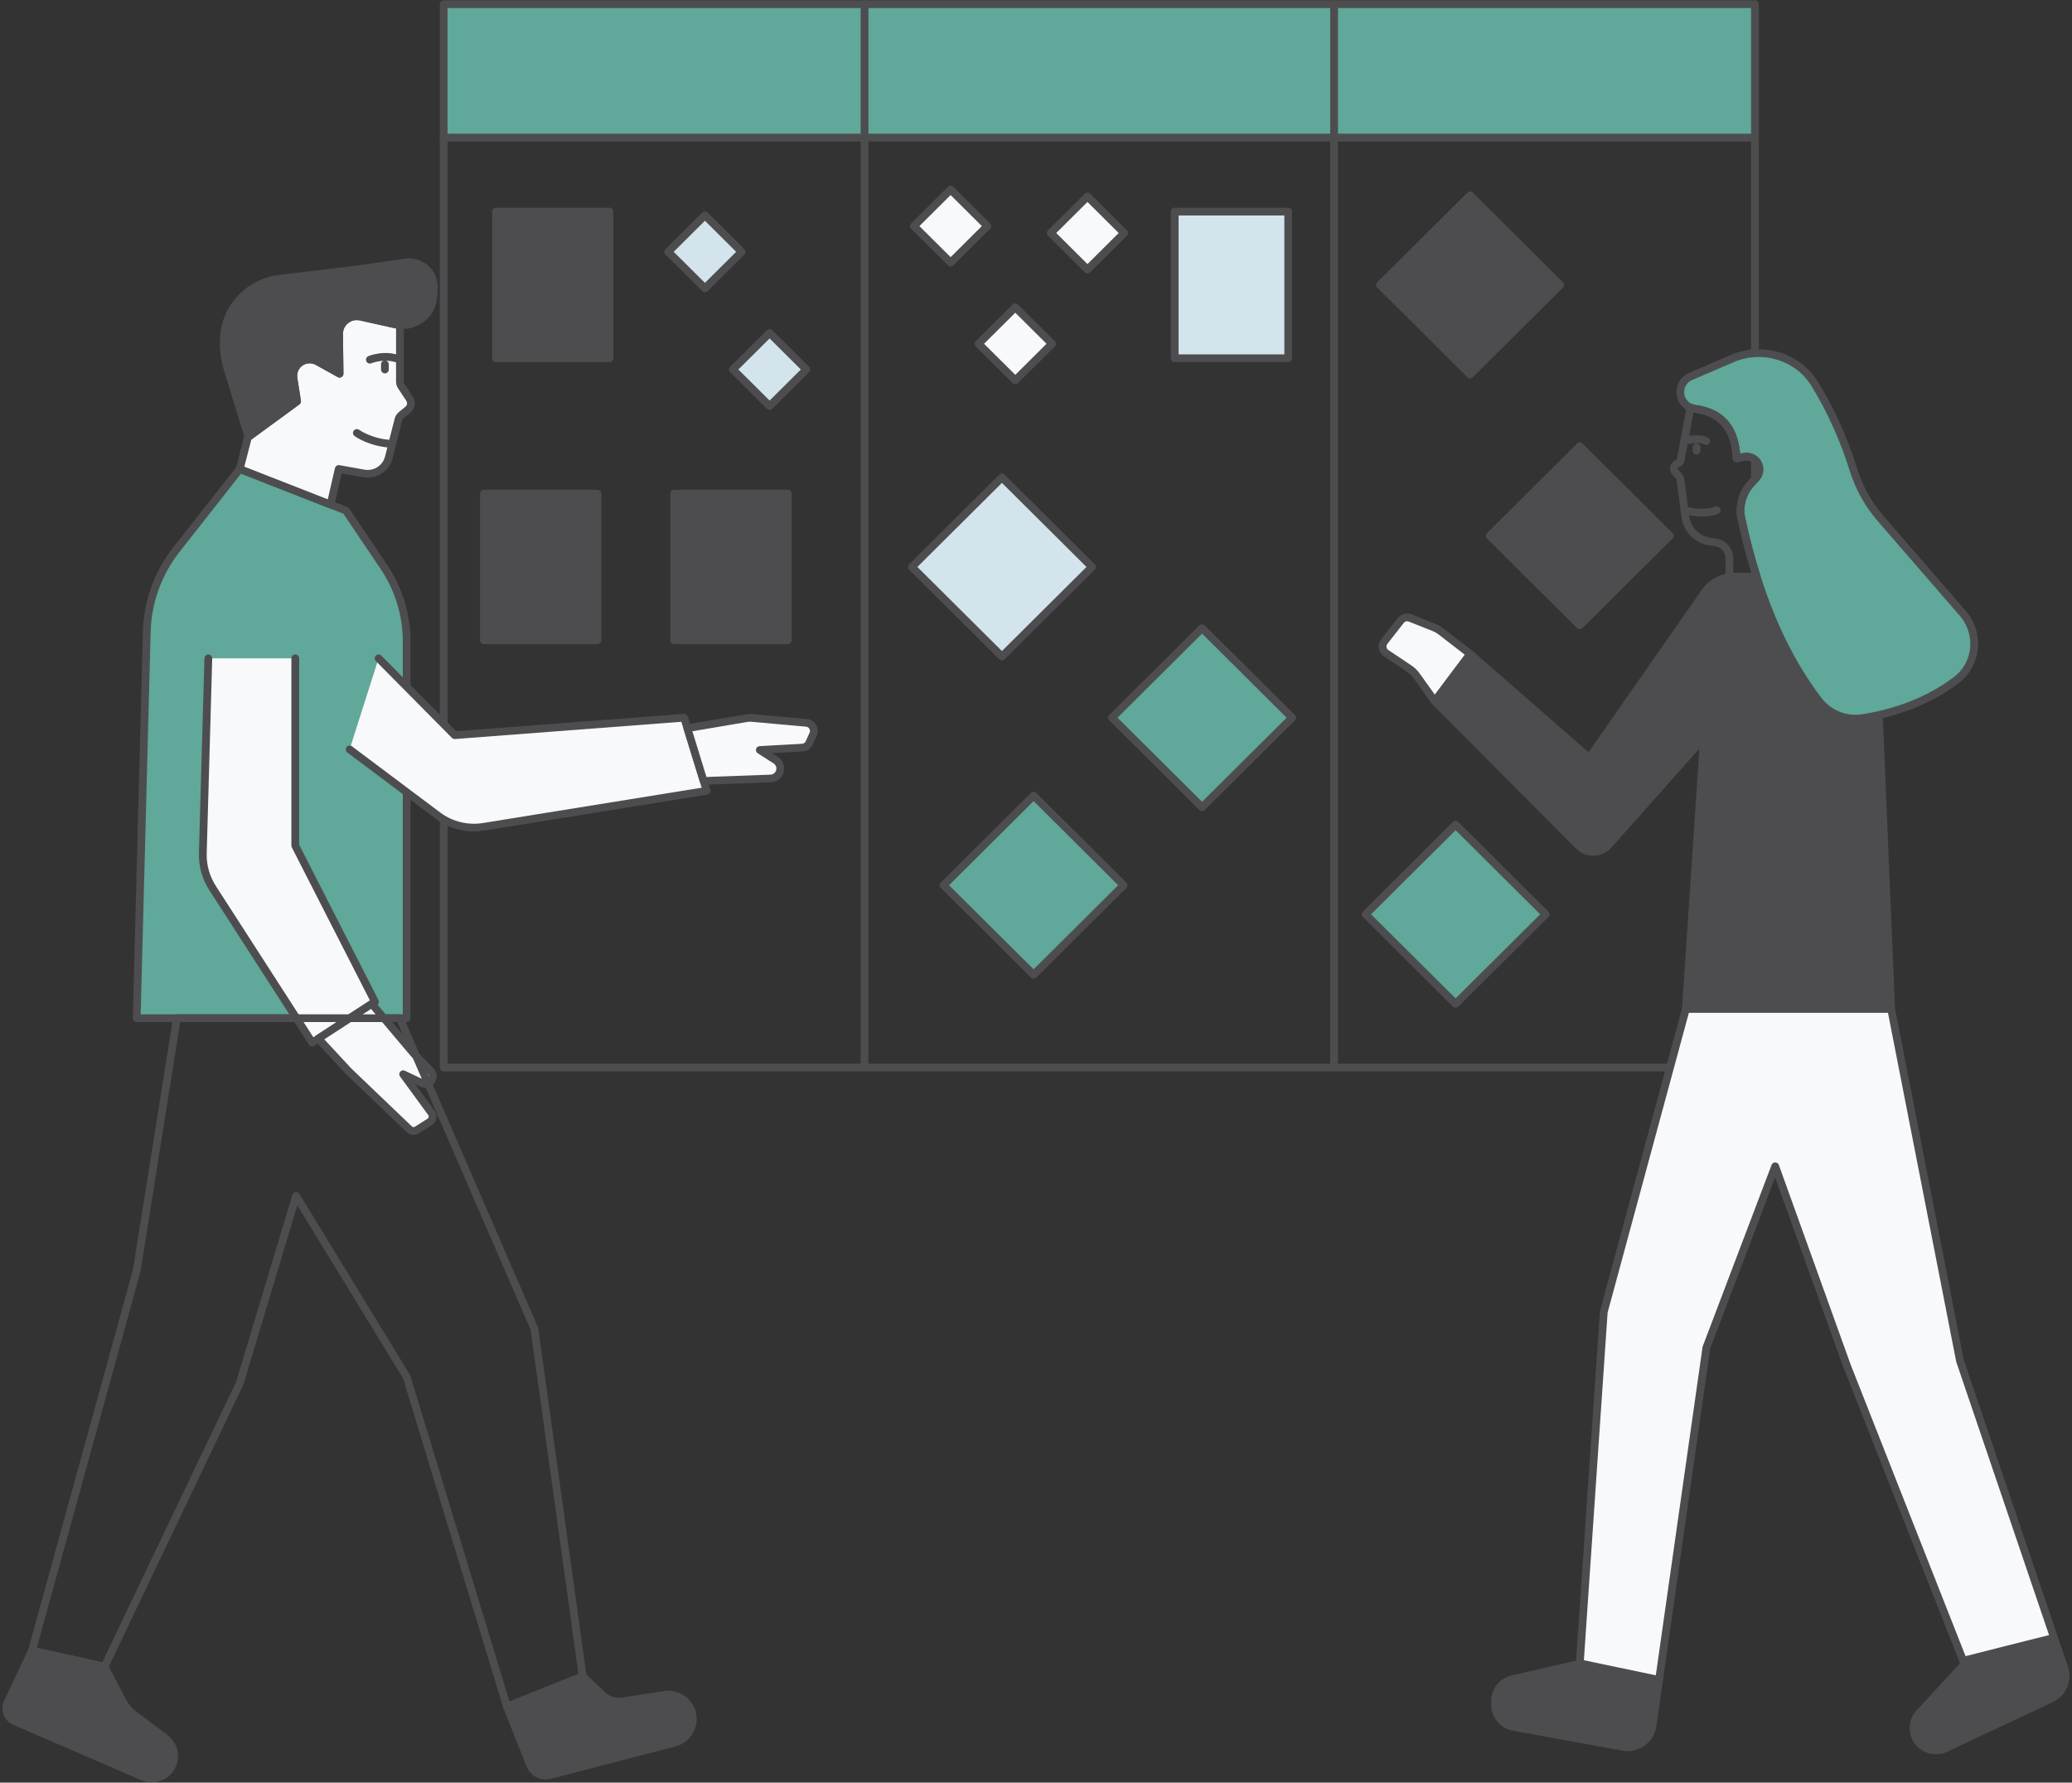 <svg width="93" height="80" viewBox="0 0 93 80" fill="none" xmlns="http://www.w3.org/2000/svg">
<rect x="0" y="0" width="93" height="80" fill="#333333" stroke="none"/>
<g clip-path="url(#clip0_397_2466)">
<path d="M78.77 48.082H19.914C19.817 48.082 19.74 48.005 19.74 47.909V6.171C19.74 6.076 19.817 5.998 19.914 5.998H78.77C78.867 5.998 78.945 6.076 78.945 6.171V47.909C78.945 48.005 78.867 48.082 78.77 48.082ZM20.088 47.736H78.596V6.345H20.088V47.736Z" fill="#4D4D4F"/>
<path d="M75.669 45.28L76.482 33.101L72.2 37.919C71.848 38.315 71.232 38.334 70.858 37.956L64.394 31.466L65.984 29.347L71.332 34.018L76.526 26.567C76.782 26.198 77.18 25.958 77.62 25.896C77.694 25.884 77.77 25.879 77.848 25.879H78.848C79.497 27.935 80.387 29.803 81.605 31.414C82.074 32.035 82.848 32.35 83.618 32.226C83.859 32.187 84.097 32.14 84.33 32.088L84.883 45.28H75.669V45.28Z" fill="#4D4D4F"/>
<path d="M84.883 45.453H75.669C75.621 45.453 75.575 45.433 75.542 45.398C75.509 45.364 75.492 45.316 75.495 45.269L76.274 33.596L72.331 38.034C72.13 38.259 71.843 38.393 71.541 38.401C71.24 38.411 70.949 38.294 70.734 38.078L64.271 31.588C64.21 31.527 64.203 31.431 64.255 31.362L65.845 29.243C65.874 29.204 65.918 29.18 65.966 29.175C66.016 29.17 66.063 29.185 66.1 29.217L71.3 33.759L76.383 26.468C76.663 26.065 77.105 25.794 77.596 25.724C77.673 25.712 77.756 25.706 77.848 25.706H78.848C78.924 25.706 78.991 25.755 79.014 25.827C79.696 27.988 80.589 29.782 81.744 31.31C82.177 31.883 82.884 32.169 83.591 32.054C83.814 32.019 84.044 31.974 84.292 31.919C84.342 31.908 84.395 31.919 84.436 31.951C84.477 31.982 84.502 32.03 84.504 32.081L85.057 45.273C85.059 45.32 85.042 45.366 85.009 45.4C84.976 45.434 84.931 45.453 84.883 45.453ZM75.855 45.107H84.702L84.165 32.301C83.986 32.338 83.814 32.369 83.646 32.396C82.812 32.531 81.977 32.194 81.466 31.518C80.308 29.986 79.41 28.197 78.72 26.052H77.848C77.775 26.052 77.709 26.057 77.648 26.067C77.25 26.123 76.894 26.341 76.669 26.665L71.475 34.116C71.447 34.157 71.402 34.184 71.353 34.19C71.303 34.196 71.254 34.18 71.217 34.148L66.011 29.601L64.624 31.45L70.982 37.835C71.128 37.982 71.323 38.06 71.531 38.055C71.74 38.049 71.931 37.96 72.07 37.805L76.351 32.986C76.401 32.931 76.48 32.913 76.549 32.941C76.618 32.969 76.661 33.038 76.656 33.112L75.855 45.107Z" fill="#4D4D4F"/>
<path d="M92.069 76.228L87.32 78.458C86.843 78.683 86.273 78.502 86.015 78.044C85.927 77.89 85.885 77.721 85.885 77.553C85.885 77.31 85.974 77.068 86.15 76.879L88.175 74.679L88.116 74.531C89.244 74.24 91.067 73.784 92.195 73.502L92.656 74.857C92.84 75.395 92.587 75.985 92.069 76.228Z" fill="#4D4D4F"/>
<path d="M86.894 78.727C86.479 78.727 86.077 78.509 85.863 78.129C85.764 77.954 85.711 77.754 85.711 77.553C85.711 77.259 85.821 76.978 86.022 76.762L87.973 74.642L87.954 74.596C87.936 74.549 87.938 74.498 87.961 74.453C87.983 74.409 88.024 74.376 88.072 74.364C89.17 74.08 90.927 73.64 92.153 73.334C92.241 73.312 92.331 73.361 92.36 73.446L92.821 74.801C93.033 75.423 92.742 76.104 92.143 76.385L87.394 78.615C87.233 78.691 87.062 78.727 86.894 78.727ZM88.347 74.651C88.356 74.703 88.34 74.756 88.303 74.796L86.278 76.996C86.137 77.148 86.059 77.346 86.059 77.553C86.059 77.695 86.096 77.835 86.166 77.959C86.379 78.337 86.853 78.486 87.245 78.302L91.994 76.072C92.433 75.866 92.646 75.368 92.491 74.912L92.082 73.709C90.937 73.995 89.399 74.38 88.347 74.651ZM92.069 76.228H92.07H92.069Z" fill="#4D4D4F"/>
<path d="M74.465 75.391L74.172 77.449C74.081 78.079 73.482 78.509 72.851 78.394L67.929 77.498C67.452 77.41 67.104 76.996 67.104 76.513V76.337C67.104 75.871 67.428 75.467 67.883 75.362L70.905 74.666L70.907 74.645L74.465 75.391Z" fill="#4D4D4F"/>
<path d="M73.057 78.586C72.978 78.586 72.899 78.579 72.82 78.565L67.897 77.668C67.337 77.565 66.93 77.08 66.93 76.513V76.337C66.93 75.788 67.306 75.317 67.844 75.193L70.794 74.513C70.797 74.511 70.8 74.509 70.803 74.506C70.843 74.477 70.894 74.465 70.943 74.476L74.501 75.222C74.591 75.241 74.65 75.326 74.638 75.416L74.344 77.473C74.293 77.825 74.105 78.134 73.815 78.342C73.591 78.502 73.328 78.586 73.057 78.586ZM70.953 74.832C70.95 74.833 70.948 74.834 70.945 74.834L67.923 75.53C67.543 75.618 67.278 75.95 67.278 76.337V76.513C67.278 76.913 67.565 77.255 67.96 77.327L72.883 78.224C73.14 78.271 73.4 78.213 73.612 78.061C73.825 77.909 73.962 77.682 73.999 77.424L74.27 75.528L70.953 74.832Z" fill="#4D4D4F"/>
<path d="M92.195 73.502C91.067 73.784 89.244 74.24 88.116 74.531L82.897 61.287L79.679 52.34L76.59 60.479L74.465 75.391L70.907 74.645L71.983 58.88L75.669 45.28H84.883L87.973 61.071L92.195 73.502Z" fill="#F8F9FA"/>
<path d="M74.465 75.565C74.453 75.565 74.441 75.564 74.429 75.561L70.871 74.815C70.786 74.797 70.727 74.72 70.733 74.634L71.809 58.868C71.81 58.857 71.812 58.845 71.815 58.835L75.501 45.235C75.521 45.16 75.59 45.107 75.669 45.107H84.883C84.967 45.107 85.038 45.166 85.054 45.247L88.141 61.027L92.36 73.447C92.376 73.493 92.371 73.543 92.348 73.585C92.325 73.627 92.285 73.659 92.237 73.67C91.012 73.976 89.256 74.416 88.16 74.699C88.075 74.721 87.986 74.676 87.954 74.595L82.735 61.351L79.675 52.843L76.76 60.522L74.638 75.416C74.631 75.463 74.605 75.506 74.565 75.534C74.536 75.554 74.501 75.565 74.465 75.565ZM71.091 74.507L74.319 75.184L76.417 60.455C76.419 60.442 76.422 60.43 76.427 60.418L79.516 52.279C79.542 52.212 79.607 52.167 79.679 52.167C79.68 52.167 79.68 52.167 79.681 52.167C79.754 52.168 79.819 52.214 79.843 52.282L83.061 61.229L88.222 74.325C89.268 74.056 90.814 73.669 91.97 73.38L87.808 61.126C87.806 61.119 87.804 61.111 87.802 61.104L84.74 45.453H75.803L72.156 58.908L71.091 74.507Z" fill="#4D4D4F"/>
<path d="M65.984 29.346L64.671 28.332C64.577 28.26 64.474 28.201 64.365 28.158L63.296 27.733C63.144 27.672 62.97 27.719 62.869 27.848L62.135 28.787C62.004 28.954 62.043 29.197 62.219 29.315L63.255 30.009C63.381 30.093 63.491 30.2 63.579 30.324L64.394 31.466L65.984 29.346Z" fill="#F8F9FA"/>
<path d="M64.394 31.639C64.394 31.639 64.393 31.639 64.392 31.639C64.337 31.639 64.285 31.612 64.252 31.566L63.437 30.424C63.361 30.317 63.267 30.226 63.157 30.152L62.122 29.459C61.998 29.376 61.913 29.244 61.89 29.097C61.866 28.95 61.905 28.798 61.997 28.681L62.732 27.741C62.88 27.553 63.138 27.484 63.361 27.572L64.429 27.997C64.554 28.047 64.671 28.113 64.777 28.195L66.091 29.209C66.166 29.267 66.181 29.374 66.124 29.45L64.534 31.57C64.501 31.613 64.449 31.639 64.394 31.639ZM63.16 27.88C63.102 27.88 63.044 27.907 63.007 27.954L62.272 28.894C62.239 28.936 62.225 28.989 62.233 29.042C62.242 29.096 62.272 29.141 62.317 29.172L63.352 29.865C63.496 29.962 63.621 30.083 63.721 30.224L64.398 31.172L65.743 29.379L64.564 28.469C64.483 28.407 64.394 28.356 64.3 28.319L63.231 27.894C63.209 27.884 63.184 27.88 63.16 27.88Z" fill="#4D4D4F"/>
<path d="M18.253 28.798V45.694H6.135L6.587 28.344C6.622 27.011 7.086 25.725 7.91 24.675L10.76 21.047L14.836 22.643L15.529 22.915L17.223 25.428C17.894 26.424 18.253 27.598 18.253 28.798Z" fill="#60A899"/>
<path d="M18.253 45.867H6.135C6.088 45.867 6.043 45.849 6.01 45.815C5.977 45.782 5.96 45.736 5.961 45.69L6.413 28.339C6.449 26.979 6.932 25.639 7.773 24.569L10.623 20.94C10.671 20.88 10.753 20.858 10.824 20.886L15.593 22.754C15.626 22.767 15.655 22.789 15.674 22.819L17.367 25.332C18.061 26.36 18.427 27.559 18.427 28.799V45.694C18.427 45.79 18.349 45.867 18.253 45.867ZM6.314 45.521H18.079V28.798C18.079 27.628 17.733 26.496 17.078 25.525L15.415 23.056L10.818 21.256L8.048 24.782C7.252 25.795 6.795 27.061 6.761 28.349L6.314 45.521Z" fill="#4D4D4F"/>
<path d="M16.993 29.544L20.408 32.993L30.707 32.209L31.719 35.49L21.701 37.107C20.99 37.222 20.262 37.047 19.682 36.622L15.692 33.631" fill="#F8F9FA"/>
<path d="M21.277 37.314C20.671 37.314 20.07 37.122 19.579 36.761L15.587 33.769C15.511 33.712 15.495 33.603 15.553 33.527C15.611 33.451 15.72 33.435 15.797 33.493L19.787 36.484C20.324 36.878 21.012 37.043 21.673 36.936L31.494 35.351L30.581 32.392L20.421 33.166C20.37 33.169 20.32 33.151 20.284 33.115L16.869 29.666C16.802 29.597 16.803 29.488 16.871 29.421C16.94 29.353 17.05 29.354 17.118 29.423L20.476 32.815L30.694 32.036C30.77 32.032 30.849 32.081 30.873 32.158L31.885 35.44C31.9 35.487 31.893 35.539 31.867 35.582C31.84 35.624 31.796 35.653 31.747 35.661L21.729 37.278C21.579 37.302 21.428 37.314 21.277 37.314Z" fill="#4D4D4F"/>
<path d="M30.852 32.68L33.527 32.227C33.598 32.215 33.67 32.212 33.742 32.218L36.195 32.439C36.446 32.462 36.601 32.724 36.497 32.953L36.323 33.337C36.267 33.462 36.145 33.544 36.008 33.552L34.104 33.657L34.816 34.114C34.956 34.203 35.035 34.362 35.022 34.527C35.003 34.753 34.817 34.929 34.589 34.938L31.582 35.047L30.852 32.68Z" fill="#F8F9FA"/>
<path d="M31.582 35.22C31.506 35.22 31.438 35.171 31.416 35.098L30.686 32.731C30.671 32.684 30.678 32.632 30.704 32.59C30.73 32.547 30.774 32.518 30.823 32.51L33.497 32.056C33.583 32.042 33.671 32.038 33.758 32.046L36.21 32.267C36.384 32.282 36.541 32.381 36.629 32.531C36.717 32.681 36.727 32.865 36.656 33.024L36.482 33.408C36.398 33.593 36.22 33.714 36.017 33.725L34.649 33.801L34.911 33.969C35.105 34.093 35.213 34.312 35.195 34.541C35.169 34.855 34.912 35.1 34.595 35.111L31.588 35.22C31.586 35.22 31.584 35.22 31.582 35.22ZM31.077 32.818L31.709 34.869L34.582 34.765C34.722 34.76 34.836 34.652 34.847 34.513C34.856 34.412 34.808 34.315 34.722 34.26L34.009 33.803C33.946 33.763 33.916 33.686 33.935 33.613C33.954 33.541 34.018 33.489 34.094 33.485L35.998 33.379C36.071 33.375 36.134 33.332 36.164 33.266L36.338 32.882C36.364 32.824 36.36 32.76 36.328 32.706C36.296 32.651 36.242 32.617 36.179 32.611L33.726 32.391C33.669 32.386 33.612 32.388 33.556 32.397L31.077 32.818Z" fill="#4D4D4F"/>
<path d="M13.253 29.544V37.951L16.831 44.957L14.012 46.79L9.541 39.852C9.24 39.386 9.088 38.841 9.104 38.288L9.351 29.544" fill="#F8F9FA"/>
<path d="M14.012 46.963C14 46.963 13.988 46.962 13.976 46.959C13.93 46.949 13.89 46.922 13.865 46.883L9.394 39.946C9.073 39.448 8.912 38.873 8.929 38.283L9.176 29.539C9.179 29.444 9.256 29.374 9.355 29.371C9.452 29.374 9.527 29.453 9.525 29.549L9.278 38.292C9.263 38.813 9.405 39.32 9.687 39.759L14.064 46.549L16.605 44.898L13.098 38.03C13.086 38.005 13.079 37.979 13.079 37.952V29.544C13.079 29.448 13.157 29.371 13.253 29.371C13.35 29.371 13.428 29.448 13.428 29.544V37.91L16.986 44.879C17.026 44.958 17 45.054 16.926 45.102L14.107 46.935C14.079 46.953 14.046 46.963 14.012 46.963Z" fill="#4D4D4F"/>
<path d="M14.289 46.61L15.638 48.065L18.367 50.676C18.462 50.768 18.608 50.782 18.719 50.711L19.287 50.347C19.425 50.259 19.46 50.074 19.363 49.942L18.096 48.209L18.938 48.606C19.08 48.673 19.25 48.636 19.349 48.514C19.459 48.381 19.451 48.188 19.33 48.064L18.565 47.275L16.688 45.05L14.289 46.61Z" fill="#F8F9FA"/>
<path d="M18.564 50.929C18.449 50.929 18.334 50.886 18.246 50.801L15.517 48.19L14.161 46.727C14.126 46.69 14.11 46.639 14.116 46.588C14.123 46.538 14.151 46.493 14.194 46.465L16.593 44.905C16.666 44.857 16.765 44.872 16.821 44.939L18.698 47.163L19.456 47.943C19.637 48.13 19.649 48.423 19.484 48.624C19.333 48.807 19.078 48.865 18.863 48.763L18.639 48.657L19.504 49.841C19.578 49.942 19.608 50.07 19.584 50.193C19.561 50.316 19.487 50.425 19.381 50.493L18.813 50.856C18.736 50.906 18.65 50.929 18.564 50.929ZM14.556 46.643L15.766 47.948L18.488 50.552C18.525 50.587 18.581 50.593 18.624 50.565L19.193 50.202C19.219 50.185 19.236 50.159 19.242 50.129C19.247 50.099 19.241 50.069 19.223 50.044L17.955 48.31C17.907 48.247 17.91 48.159 17.961 48.098C18.012 48.037 18.098 48.018 18.17 48.052L19.012 48.45C19.082 48.482 19.165 48.464 19.214 48.405C19.268 48.339 19.264 48.244 19.205 48.183L18.44 47.395L16.654 45.279L14.556 46.643Z" fill="#4D4D4F"/>
<path d="M22.757 76.765C22.731 76.765 22.705 76.76 22.682 76.748C22.637 76.727 22.604 76.689 22.59 76.642L18.092 61.861L13.345 54.093L10.927 62.127C10.925 62.135 10.921 62.144 10.918 62.151L4.847 74.871C4.812 74.944 4.731 74.983 4.652 74.966L1.399 74.246C1.352 74.236 1.312 74.207 1.287 74.167C1.262 74.126 1.256 74.077 1.268 74.031L5.964 56.994L7.769 45.667C7.782 45.583 7.855 45.521 7.941 45.521H17.942C18.012 45.521 18.075 45.562 18.102 45.626L24.146 59.566C24.152 59.58 24.157 59.595 24.159 59.611L26.325 75.204C26.336 75.282 26.292 75.358 26.218 75.388L22.822 76.753C22.801 76.761 22.779 76.765 22.757 76.765ZM13.29 53.497C13.35 53.497 13.407 53.528 13.439 53.58L18.401 61.7C18.409 61.713 18.415 61.726 18.419 61.74L22.869 76.361L25.962 75.117L23.817 59.681L17.828 45.867H8.09L6.307 57.057C6.306 57.063 6.304 57.07 6.303 57.076L1.653 73.947L4.592 74.597L10.597 62.015L13.123 53.62C13.143 53.555 13.199 53.507 13.268 53.498C13.275 53.498 13.283 53.497 13.29 53.497Z" fill="#4D4D4F"/>
<path d="M30.271 78.21L24.678 79.66C24.313 79.756 23.936 79.565 23.797 79.216L22.757 76.592L26.153 75.227L27.044 76.074C27.285 76.302 27.619 76.406 27.947 76.354L29.821 76.06C29.878 76.052 29.936 76.047 29.991 76.047C30.426 76.047 30.829 76.303 31.006 76.709C31.276 77.328 30.927 78.041 30.271 78.21Z" fill="#4D4D4F"/>
<path d="M24.489 79.858C24.12 79.858 23.776 79.635 23.635 79.279L22.595 76.656C22.56 76.567 22.603 76.467 22.692 76.432L26.088 75.067C26.151 75.041 26.224 75.055 26.273 75.102L27.164 75.949C27.364 76.139 27.648 76.225 27.92 76.183L29.794 75.89C29.865 75.879 29.93 75.874 29.991 75.874C30.502 75.874 30.963 76.175 31.166 76.641C31.315 76.983 31.306 77.37 31.142 77.705C30.978 78.039 30.677 78.284 30.315 78.378L24.722 79.828C24.644 79.848 24.566 79.858 24.489 79.858ZM22.982 76.688L23.959 79.152C24.065 79.419 24.354 79.566 24.633 79.493L30.227 78.042C30.227 78.042 30.227 78.042 30.227 78.042C30.491 77.974 30.71 77.796 30.829 77.553C30.949 77.309 30.955 77.027 30.847 76.778C30.699 76.439 30.363 76.22 29.991 76.22C29.948 76.22 29.899 76.224 29.847 76.232L27.974 76.525C27.596 76.584 27.202 76.463 26.924 76.199L26.114 75.429L22.982 76.688Z" fill="#4D4D4F"/>
<path d="M7.816 78.809C7.816 78.958 7.784 79.107 7.715 79.248C7.477 79.733 6.899 79.944 6.403 79.729L0.673 77.251C0.339 77.107 0.192 76.718 0.346 76.389L1.437 74.077L4.69 74.796L5.497 76.344C5.619 76.579 5.793 76.783 6.005 76.944L7.417 78.007C7.676 78.203 7.816 78.502 7.816 78.809Z" fill="#4D4D4F"/>
<path d="M6.807 79.987C6.649 79.987 6.488 79.955 6.333 79.888L0.603 77.41C0.399 77.322 0.243 77.159 0.164 76.952C0.085 76.745 0.093 76.519 0.188 76.316L1.279 74.004C1.313 73.93 1.394 73.891 1.474 73.908L4.728 74.627C4.778 74.638 4.821 74.671 4.844 74.716L5.652 76.264C5.762 76.477 5.917 76.659 6.111 76.807L7.522 77.869C7.82 78.094 7.991 78.436 7.991 78.809C7.991 78.99 7.951 79.164 7.872 79.324C7.666 79.742 7.247 79.987 6.807 79.987ZM1.535 74.276L0.503 76.463C0.449 76.579 0.444 76.71 0.49 76.829C0.535 76.948 0.625 77.042 0.742 77.092L6.472 79.57C6.884 79.749 7.361 79.574 7.558 79.172C7.613 79.059 7.641 78.937 7.641 78.809C7.641 78.546 7.521 78.304 7.311 78.145L5.899 77.082C5.667 76.906 5.474 76.678 5.342 76.423L4.572 74.948L1.535 74.276Z" fill="#4D4D4F"/>
<path d="M18.312 18.383L18.006 18.634C17.947 18.684 17.904 18.752 17.885 18.827L17.607 19.918L17.45 20.534C17.325 21.025 16.84 21.337 16.337 21.248L15.204 21.047L14.836 22.643L10.76 21.047L11.126 19.625L13.334 18.01L13.172 16.978C13.165 16.939 13.163 16.902 13.163 16.863C13.163 16.686 13.227 16.513 13.347 16.377C13.576 16.121 13.957 16.055 14.259 16.225L15.241 16.771L15.219 14.989C15.214 14.481 15.686 14.1 16.184 14.211L17.764 14.562C17.826 14.575 17.888 14.585 17.951 14.588V17.128C17.951 17.201 17.971 17.269 18.012 17.33L18.384 17.898C18.487 18.054 18.457 18.262 18.312 18.383Z" fill="#F8F9FA"/>
<path d="M14.836 22.817C14.815 22.817 14.793 22.812 14.772 22.805L10.697 21.208C10.615 21.176 10.57 21.089 10.592 21.004L10.958 19.582C10.968 19.543 10.991 19.509 11.023 19.485L13.145 17.933L13 17.004C12.99 16.952 12.989 16.901 12.989 16.864C12.989 16.642 13.07 16.429 13.216 16.263C13.5 15.945 13.975 15.866 14.345 16.074L15.063 16.474L15.045 14.991C15.042 14.695 15.173 14.418 15.404 14.233C15.635 14.047 15.933 13.977 16.222 14.042L17.802 14.392C17.863 14.405 17.914 14.412 17.96 14.415C18.053 14.42 18.125 14.496 18.125 14.588V17.128C18.125 17.167 18.136 17.202 18.157 17.234L18.53 17.803C18.681 18.032 18.636 18.338 18.424 18.515C18.424 18.515 18.423 18.515 18.423 18.516L18.118 18.767C18.087 18.793 18.064 18.829 18.055 18.867L17.619 20.576C17.473 21.152 16.895 21.523 16.307 21.418L15.337 21.246L15.006 22.681C14.995 22.73 14.963 22.772 14.918 22.796C14.892 22.81 14.864 22.817 14.836 22.817ZM10.967 20.942L14.712 22.408L15.034 21.008C15.055 20.918 15.144 20.86 15.235 20.876L16.368 21.078C16.777 21.151 17.179 20.893 17.281 20.491L17.716 18.784C17.742 18.678 17.806 18.577 17.893 18.503L18.201 18.25C18.277 18.186 18.293 18.076 18.239 17.993L17.866 17.424C17.808 17.338 17.777 17.235 17.777 17.128V14.741C17.761 14.738 17.744 14.735 17.727 14.731L16.146 14.38C15.961 14.339 15.771 14.383 15.623 14.502C15.475 14.621 15.392 14.798 15.393 14.987L15.415 16.769C15.416 16.831 15.384 16.889 15.33 16.92C15.277 16.952 15.21 16.953 15.156 16.922L14.175 16.376C13.946 16.248 13.653 16.297 13.477 16.492C13.388 16.595 13.338 16.727 13.338 16.864C13.338 16.892 13.338 16.919 13.344 16.948L13.506 17.984C13.516 18.048 13.489 18.111 13.437 18.15L11.28 19.728L10.967 20.942ZM18.312 18.383H18.314H18.312Z" fill="#4D4D4F"/>
<path d="M19.472 12.855C19.475 13.098 19.457 13.349 19.398 13.587C19.243 14.223 18.598 14.639 17.951 14.588C17.889 14.585 17.826 14.575 17.764 14.562L16.184 14.211C15.686 14.1 15.214 14.481 15.219 14.989L15.241 16.771L14.259 16.225C13.957 16.055 13.576 16.121 13.347 16.377C13.227 16.513 13.163 16.686 13.163 16.864C13.163 16.902 13.165 16.939 13.172 16.978L13.334 18.01L11.126 19.625L11.14 19.573L10.239 16.642C10.088 16.151 10.015 15.638 10.052 15.125C10.054 15.1 10.055 15.075 10.057 15.048C10.172 13.723 11.217 12.665 12.546 12.508L15.882 12.109L18.199 11.78C18.861 11.686 19.465 12.189 19.472 12.855Z" fill="#4D4D4F"/>
<path d="M11.126 19.798C11.092 19.798 11.058 19.788 11.029 19.768C10.968 19.728 10.939 19.653 10.958 19.582L10.959 19.577L10.073 16.693C9.907 16.155 9.841 15.624 9.879 15.112L9.883 15.038C10.005 13.637 11.116 12.503 12.526 12.336L15.861 11.937L18.174 11.608C18.545 11.556 18.918 11.665 19.201 11.907C19.48 12.145 19.642 12.489 19.646 12.852C19.65 13.139 19.623 13.4 19.567 13.629C19.395 14.333 18.697 14.819 17.937 14.761C17.876 14.758 17.808 14.748 17.727 14.731L16.146 14.38C15.961 14.339 15.771 14.383 15.623 14.502C15.475 14.621 15.391 14.798 15.393 14.987L15.415 16.769C15.416 16.831 15.383 16.889 15.33 16.92C15.277 16.952 15.21 16.953 15.156 16.922L14.175 16.376C13.945 16.248 13.653 16.297 13.477 16.492C13.387 16.594 13.338 16.727 13.338 16.864C13.338 16.892 13.338 16.919 13.343 16.948L13.506 17.984C13.516 18.048 13.489 18.111 13.437 18.15L11.229 19.765C11.199 19.787 11.163 19.798 11.126 19.798ZM18.357 11.942C18.313 11.942 18.268 11.945 18.223 11.951L15.906 12.28L12.567 12.68C11.32 12.828 10.337 13.83 10.23 15.063L10.226 15.135C10.192 15.606 10.252 16.095 10.406 16.591L11.245 19.323L13.145 17.933L12.999 17.005C12.99 16.952 12.989 16.901 12.989 16.864C12.989 16.643 13.069 16.429 13.216 16.263C13.5 15.945 13.974 15.866 14.345 16.074L15.063 16.474L15.045 14.991C15.042 14.695 15.172 14.419 15.404 14.233C15.634 14.047 15.933 13.978 16.221 14.042L17.801 14.392C17.863 14.405 17.913 14.413 17.96 14.415C18.543 14.461 19.098 14.079 19.228 13.546C19.278 13.346 19.301 13.114 19.297 12.857C19.297 12.857 19.297 12.856 19.297 12.856C19.294 12.593 19.177 12.342 18.974 12.169C18.802 12.022 18.582 11.942 18.357 11.942ZM17.607 20.093C17.605 20.093 17.603 20.093 17.601 20.092C16.601 20.059 15.943 19.59 15.915 19.57C15.837 19.513 15.82 19.405 15.877 19.328C15.933 19.251 16.042 19.234 16.12 19.29C16.126 19.294 16.724 19.717 17.613 19.746C17.709 19.749 17.784 19.829 17.781 19.925C17.778 20.019 17.701 20.093 17.607 20.093Z" fill="#4D4D4F"/>
<path d="M17.951 16.316C17.928 16.316 17.904 16.311 17.882 16.302C17.293 16.048 16.675 16.299 16.669 16.302C16.581 16.339 16.478 16.298 16.441 16.21C16.404 16.122 16.445 16.02 16.533 15.983C16.564 15.97 17.291 15.67 18.02 15.984C18.108 16.022 18.149 16.123 18.11 16.211C18.082 16.276 18.018 16.316 17.951 16.316Z" fill="#4D4D4F"/>
<path d="M17.276 16.756C17.18 16.756 17.102 16.678 17.102 16.582V16.349C17.102 16.253 17.18 16.176 17.276 16.176C17.372 16.176 17.45 16.253 17.45 16.349V16.582C17.45 16.678 17.372 16.756 17.276 16.756Z" fill="#4D4D4F"/>
<path d="M87.792 30.532C86.787 31.286 85.625 31.794 84.33 32.088C84.098 32.14 83.86 32.187 83.619 32.225C82.848 32.349 82.074 32.034 81.605 31.414C80.388 29.802 79.497 27.934 78.848 25.879C78.58 25.041 78.354 24.17 78.162 23.275C78.042 22.717 78.201 22.135 78.585 21.711L78.821 21.451C78.966 21.29 79.008 21.063 78.932 20.862C78.845 20.636 78.627 20.494 78.391 20.494C78.354 20.494 78.317 20.497 78.28 20.504L77.946 20.571C77.894 19.29 77.314 18.508 76.076 18.346C76.005 18.336 75.938 18.317 75.875 18.29C75.602 18.173 75.416 17.903 75.416 17.595C75.416 17.291 75.597 17.016 75.877 16.897L77.755 16.09C79.101 15.512 80.686 15.985 81.452 17.227C82.167 18.389 82.749 19.668 83.189 21.072C83.44 21.88 83.855 22.629 84.41 23.27L88.103 27.53C88.885 28.434 88.75 29.814 87.792 30.532Z" fill="#60A899"/>
<path d="M83.283 32.425C82.576 32.425 81.902 32.096 81.466 31.518C80.287 29.957 79.376 28.13 78.682 25.931C78.423 25.123 78.191 24.241 77.991 23.311C77.86 22.702 78.034 22.06 78.456 21.595L78.692 21.335C78.793 21.223 78.822 21.065 78.769 20.924C78.699 20.744 78.505 20.638 78.311 20.674L77.98 20.741C77.93 20.75 77.878 20.738 77.838 20.707C77.798 20.676 77.774 20.629 77.772 20.578C77.721 19.337 77.159 18.663 76.053 18.518C75.964 18.505 75.882 18.482 75.806 18.45C75.463 18.302 75.242 17.967 75.242 17.595C75.242 17.221 75.464 16.884 75.808 16.738L77.686 15.932C79.115 15.317 80.798 15.836 81.6 17.137C82.327 18.318 82.917 19.625 83.355 21.021C83.602 21.815 84.001 22.533 84.541 23.158L88.234 27.418C88.643 27.89 88.838 28.515 88.772 29.133C88.705 29.752 88.394 30.298 87.897 30.671C86.9 31.419 85.713 31.952 84.369 32.257C84.113 32.314 83.877 32.36 83.646 32.397C83.525 32.416 83.403 32.425 83.283 32.425ZM78.391 20.32C78.706 20.32 78.982 20.509 79.095 20.8C79.194 21.064 79.139 21.357 78.951 21.567L78.714 21.827C78.367 22.21 78.224 22.738 78.332 23.239C78.529 24.158 78.759 25.028 79.014 25.827C79.697 27.988 80.59 29.781 81.745 31.31C82.177 31.883 82.884 32.168 83.591 32.054C83.815 32.019 84.044 31.974 84.292 31.919C85.588 31.625 86.73 31.112 87.688 30.394C87.688 30.394 87.688 30.394 87.688 30.394C88.107 30.079 88.369 29.618 88.426 29.096C88.482 28.572 88.316 28.043 87.971 27.643L84.278 23.383C83.706 22.723 83.283 21.962 83.022 21.123C82.593 19.754 82.015 18.474 81.303 17.317C80.591 16.162 79.096 15.703 77.824 16.249L75.946 17.056C75.73 17.148 75.591 17.359 75.591 17.594C75.591 17.828 75.729 18.039 75.944 18.131C75.992 18.152 76.044 18.166 76.1 18.174C77.32 18.334 77.994 19.07 78.107 20.361L78.245 20.334C78.295 20.325 78.344 20.32 78.391 20.32Z" fill="#4D4D4F"/>
<path d="M77.62 26.069C77.579 26.069 77.539 26.055 77.507 26.028C77.468 25.995 77.446 25.947 77.446 25.896V25.046C77.446 24.778 77.244 24.548 76.976 24.511L76.736 24.478C76.081 24.389 75.562 23.871 75.475 23.218L75.252 21.534C75.251 21.522 75.245 21.512 75.237 21.502L75.056 21.292C74.992 21.217 74.957 21.123 74.957 21.027C74.957 20.855 75.067 20.7 75.23 20.642C75.249 20.636 75.264 20.617 75.269 20.595L75.704 18.259C75.713 18.207 75.746 18.163 75.793 18.138C75.84 18.113 75.895 18.111 75.944 18.132C75.992 18.152 76.044 18.167 76.1 18.174C77.32 18.335 77.995 19.07 78.107 20.362L78.245 20.334C78.627 20.265 78.965 20.465 79.095 20.8C79.194 21.064 79.139 21.358 78.951 21.567L78.714 21.827C78.367 22.21 78.224 22.738 78.332 23.239C78.529 24.158 78.759 25.028 79.014 25.827C79.031 25.88 79.022 25.937 78.989 25.982C78.956 26.026 78.904 26.052 78.848 26.052H77.848C77.775 26.052 77.709 26.057 77.648 26.067C77.639 26.068 77.629 26.069 77.62 26.069ZM76.011 18.511L75.611 20.657C75.585 20.8 75.484 20.919 75.347 20.968C75.316 20.979 75.305 21.007 75.305 21.027C75.305 21.041 75.311 21.055 75.321 21.067L75.501 21.276C75.556 21.339 75.589 21.414 75.598 21.493L75.82 23.172C75.887 23.671 76.283 24.067 76.784 24.134L77.024 24.168C77.463 24.228 77.794 24.605 77.794 25.046V25.706C77.812 25.706 77.83 25.706 77.848 25.706H78.611C78.381 24.959 78.172 24.155 77.991 23.311C77.86 22.701 78.034 22.06 78.456 21.595L78.692 21.335C78.793 21.223 78.822 21.065 78.769 20.923C78.699 20.743 78.505 20.637 78.311 20.674L77.98 20.74C77.93 20.75 77.878 20.738 77.838 20.707C77.798 20.675 77.774 20.628 77.772 20.578C77.721 19.337 77.159 18.663 76.053 18.517C76.039 18.515 76.025 18.513 76.011 18.511Z" fill="#4D4D4F"/>
<path d="M78.77 0.187H19.914V6.171H78.77V0.187Z" fill="#60A899"/>
<path d="M78.77 6.345H19.914C19.817 6.345 19.74 6.267 19.74 6.171V0.187C19.74 0.092 19.817 0.014 19.914 0.014H78.77C78.867 0.014 78.945 0.092 78.945 0.187V6.171C78.945 6.267 78.867 6.345 78.77 6.345ZM20.088 5.998H78.596V0.361H20.088V5.998ZM76.419 23.18C75.977 23.18 75.584 23.069 75.559 23.062C75.467 23.036 75.414 22.94 75.441 22.848C75.467 22.756 75.564 22.703 75.656 22.73C75.664 22.732 76.473 22.959 76.98 22.737C77.069 22.699 77.171 22.739 77.21 22.826C77.249 22.914 77.209 23.016 77.12 23.055C76.904 23.149 76.655 23.18 76.419 23.18ZM76.575 19.964C76.545 19.964 76.515 19.957 76.488 19.941C76.299 19.832 75.869 19.893 75.643 19.957C75.552 19.984 75.454 19.931 75.428 19.839C75.402 19.747 75.455 19.651 75.547 19.625C75.622 19.604 76.284 19.423 76.662 19.641C76.746 19.689 76.774 19.795 76.726 19.878C76.694 19.933 76.635 19.964 76.575 19.964Z" fill="#4D4D4F"/>
<path d="M76.148 20.4C76.052 20.4 75.974 20.323 75.974 20.227V20.072C75.974 19.976 76.052 19.899 76.148 19.899C76.245 19.899 76.323 19.976 76.323 20.072V20.227C76.323 20.323 76.245 20.4 76.148 20.4Z" fill="#4D4D4F"/>
<path d="M38.803 48.076C38.707 48.076 38.629 47.999 38.629 47.903V0.187C38.629 0.091 38.707 0.014 38.803 0.014C38.9 0.014 38.978 0.091 38.978 0.187V47.903C38.978 47.999 38.9 48.076 38.803 48.076ZM59.88 48.076C59.784 48.076 59.706 47.999 59.706 47.903V0.187C59.706 0.091 59.784 0.014 59.88 0.014C59.977 0.014 60.055 0.091 60.055 0.187V47.903C60.055 47.999 59.977 48.076 59.88 48.076Z" fill="#4D4D4F"/>
<path d="M27.358 9.496H22.263V16.079H27.358V9.496Z" fill="#4D4D4F"/>
<path d="M27.358 16.252H22.263C22.167 16.252 22.089 16.174 22.089 16.079V9.496C22.089 9.4 22.167 9.322 22.263 9.322H27.358C27.454 9.322 27.532 9.4 27.532 9.496V16.079C27.532 16.174 27.454 16.252 27.358 16.252ZM22.437 15.905H27.184V9.669H22.437V15.905Z" fill="#4D4D4F"/>
<path d="M57.821 9.496H52.726V16.079H57.821V9.496Z" fill="#D3E4EC"/>
<path d="M57.821 16.252H52.726C52.629 16.252 52.551 16.174 52.551 16.079V9.496C52.551 9.4 52.629 9.322 52.726 9.322H57.821C57.917 9.322 57.995 9.4 57.995 9.496V16.079C57.995 16.174 57.917 16.252 57.821 16.252ZM52.9 15.905H57.647V9.669H52.9V15.905Z" fill="#4D4D4F"/>
<path d="M26.816 22.153H21.721V28.736H26.816V22.153Z" fill="#4D4D4F"/>
<path d="M26.816 28.909H21.721C21.625 28.909 21.547 28.831 21.547 28.735V22.152C21.547 22.057 21.625 21.979 21.721 21.979H26.816C26.913 21.979 26.99 22.057 26.99 22.152V28.735C26.99 28.831 26.912 28.909 26.816 28.909ZM21.895 28.562H26.642V22.326H21.895V28.562Z" fill="#4D4D4F"/>
<path d="M35.357 22.153H30.262V28.736H35.357V22.153Z" fill="#4D4D4F"/>
<path d="M35.357 28.909H30.262C30.166 28.909 30.088 28.831 30.088 28.735V22.152C30.088 22.057 30.166 21.979 30.262 21.979H35.357C35.454 21.979 35.532 22.057 35.532 22.152V28.735C35.532 28.831 35.453 28.909 35.357 28.909ZM30.436 28.562H35.183V22.326H30.436V28.562Z" fill="#4D4D4F"/>
<path d="M33.288 11.3L31.64 9.662L29.992 11.3L31.64 12.939L33.288 11.3Z" fill="#D3E4EC"/>
<path d="M31.64 13.113C31.594 13.113 31.55 13.095 31.517 13.062L29.869 11.423C29.801 11.356 29.801 11.246 29.869 11.178L31.517 9.54C31.585 9.472 31.695 9.472 31.764 9.54L33.411 11.178C33.48 11.246 33.48 11.356 33.411 11.423L31.764 13.062C31.731 13.095 31.686 13.113 31.64 13.113ZM30.239 11.301L31.64 12.695L33.042 11.301L31.64 9.907L30.239 11.301Z" fill="#4D4D4F"/>
<path d="M36.191 16.582L34.543 14.943L32.895 16.582L34.542 18.221L36.191 16.582Z" fill="#D3E4EC"/>
<path d="M34.543 18.395C34.496 18.395 34.452 18.376 34.42 18.344L32.772 16.705C32.739 16.672 32.721 16.629 32.721 16.582C32.721 16.537 32.739 16.492 32.772 16.46L34.42 14.822C34.488 14.754 34.598 14.754 34.666 14.822L36.314 16.46C36.382 16.528 36.382 16.637 36.314 16.705L34.666 18.344C34.633 18.376 34.589 18.395 34.543 18.395ZM33.141 16.582L34.543 17.976L35.945 16.582L34.543 15.189L33.141 16.582Z" fill="#4D4D4F"/>
<path d="M44.316 10.146L42.668 8.507L41.02 10.146L42.668 11.784L44.316 10.146Z" fill="#F8F9FA"/>
<path d="M42.668 11.958C42.624 11.958 42.579 11.941 42.545 11.907L40.897 10.269C40.829 10.201 40.829 10.092 40.897 10.024L42.545 8.385C42.613 8.318 42.723 8.318 42.791 8.385L44.44 10.024C44.472 10.056 44.491 10.1 44.491 10.146C44.491 10.192 44.472 10.236 44.44 10.269L42.791 11.907C42.757 11.941 42.713 11.958 42.668 11.958ZM41.266 10.146L42.668 11.54L44.07 10.146L42.668 8.753L41.266 10.146Z" fill="#4D4D4F"/>
<path d="M47.219 15.427L45.571 13.788L43.922 15.427L45.57 17.066L47.219 15.427Z" fill="#F8F9FA"/>
<path d="M45.571 17.24C45.526 17.24 45.481 17.223 45.448 17.189L43.799 15.55C43.767 15.518 43.748 15.474 43.748 15.428C43.748 15.382 43.767 15.338 43.799 15.305L45.448 13.667C45.513 13.602 45.629 13.602 45.694 13.667L47.342 15.305C47.41 15.373 47.41 15.483 47.342 15.55L45.694 17.189C45.66 17.223 45.615 17.24 45.571 17.24ZM44.169 15.428L45.571 16.822L46.972 15.428L45.571 14.034L44.169 15.428Z" fill="#4D4D4F"/>
<path d="M49.013 25.443L44.971 21.425L40.929 25.443L44.971 29.461L49.013 25.443Z" fill="#D3E4EC"/>
<path d="M44.971 29.636C44.927 29.636 44.882 29.619 44.848 29.585L40.807 25.567C40.774 25.534 40.756 25.49 40.756 25.444C40.756 25.398 40.774 25.354 40.807 25.322L44.848 21.303C44.881 21.271 44.925 21.253 44.971 21.253C45.018 21.253 45.062 21.271 45.094 21.303L49.136 25.322C49.204 25.39 49.204 25.499 49.136 25.567L45.094 29.585C45.06 29.619 45.016 29.636 44.971 29.636ZM41.176 25.444L44.971 29.217L48.766 25.444L44.971 21.671L41.176 25.444Z" fill="#4D4D4F"/>
<path d="M57.996 32.208L53.954 28.189L49.913 32.208L53.954 36.226L57.996 32.208Z" fill="#60A899"/>
<path d="M53.954 36.4C53.91 36.4 53.865 36.383 53.831 36.349L49.79 32.331C49.757 32.298 49.739 32.255 49.739 32.209C49.739 32.163 49.757 32.119 49.79 32.086L53.831 28.068C53.897 28.003 54.012 28.003 54.077 28.068L58.119 32.086C58.187 32.154 58.187 32.263 58.119 32.331L54.077 36.349C54.043 36.383 53.999 36.4 53.954 36.4ZM50.159 32.209L53.954 35.982L57.749 32.209L53.954 28.435L50.159 32.209Z" fill="#4D4D4F"/>
<path d="M70.026 12.786L65.984 8.768L61.943 12.786L65.984 16.805L70.026 12.786Z" fill="#4D4D4F"/>
<path d="M65.984 16.979C65.938 16.979 65.894 16.96 65.861 16.928L61.82 12.909C61.752 12.842 61.752 12.732 61.82 12.665L65.861 8.646C65.929 8.579 66.039 8.579 66.108 8.646L70.149 12.665C70.182 12.697 70.2 12.741 70.2 12.787C70.2 12.833 70.182 12.877 70.149 12.909L66.108 16.928C66.075 16.96 66.031 16.979 65.984 16.979ZM62.189 12.787L65.984 16.561L69.78 12.787L65.984 9.014L62.189 12.787Z" fill="#4D4D4F"/>
<path d="M74.948 24.044L70.907 20.026L66.865 24.044L70.907 28.062L74.948 24.044Z" fill="#4D4D4F"/>
<path d="M70.907 28.236C70.862 28.236 70.818 28.219 70.784 28.186L66.743 24.167C66.71 24.135 66.692 24.091 66.692 24.045C66.692 23.999 66.71 23.955 66.743 23.923L70.784 19.904C70.849 19.839 70.965 19.839 71.03 19.904L75.072 23.923C75.14 23.99 75.14 24.1 75.072 24.167L71.03 28.186C70.996 28.22 70.951 28.236 70.907 28.236ZM67.112 24.045L70.907 27.818L74.702 24.045L70.907 20.271L67.112 24.045Z" fill="#4D4D4F"/>
<path d="M69.376 41.031L65.334 37.013L61.293 41.031L65.334 45.049L69.376 41.031Z" fill="#60A899"/>
<path d="M65.334 45.223C65.29 45.223 65.245 45.206 65.211 45.172L61.17 41.154C61.137 41.122 61.119 41.078 61.119 41.032C61.119 40.986 61.137 40.942 61.17 40.909L65.211 36.891C65.244 36.858 65.288 36.84 65.334 36.84C65.381 36.84 65.425 36.858 65.458 36.891L69.499 40.909C69.567 40.977 69.567 41.087 69.499 41.154L65.458 45.172C65.423 45.206 65.379 45.223 65.334 45.223ZM61.539 41.032L65.334 44.805L69.129 41.032L65.334 37.258L61.539 41.032Z" fill="#4D4D4F"/>
<path d="M50.434 39.726L46.393 35.708L42.351 39.726L46.393 43.744L50.434 39.726Z" fill="#60A899"/>
<path d="M46.393 43.918C46.347 43.918 46.302 43.9 46.27 43.867L42.228 39.849C42.196 39.817 42.177 39.773 42.177 39.727C42.177 39.681 42.196 39.637 42.228 39.604L46.27 35.586C46.338 35.518 46.448 35.518 46.516 35.586L50.557 39.604C50.625 39.672 50.625 39.782 50.557 39.849L46.516 43.867C46.483 43.9 46.439 43.918 46.393 43.918ZM42.598 39.727L46.393 43.5L50.188 39.727L46.393 35.953L42.598 39.727Z" fill="#4D4D4F"/>
<path d="M50.458 10.456L48.81 8.817L47.162 10.456L48.81 12.095L50.458 10.456Z" fill="#F8F9FA"/>
<path d="M48.81 12.269C48.765 12.269 48.721 12.252 48.687 12.218L47.039 10.579C47.006 10.547 46.988 10.503 46.988 10.457C46.988 10.411 47.006 10.367 47.039 10.334L48.687 8.696C48.72 8.663 48.764 8.645 48.81 8.645C48.856 8.645 48.901 8.663 48.933 8.696L50.581 10.334C50.649 10.402 50.649 10.511 50.581 10.579L48.933 12.218C48.899 12.252 48.855 12.269 48.81 12.269ZM47.408 10.457L48.81 11.851L50.212 10.457L48.81 9.063L47.408 10.457Z" fill="#4D4D4F"/>
</g>
<defs>
<clipPath id="clip0_397_2466">
<rect width="93" height="80" fill="white"/>
</clipPath>
</defs>
</svg>
